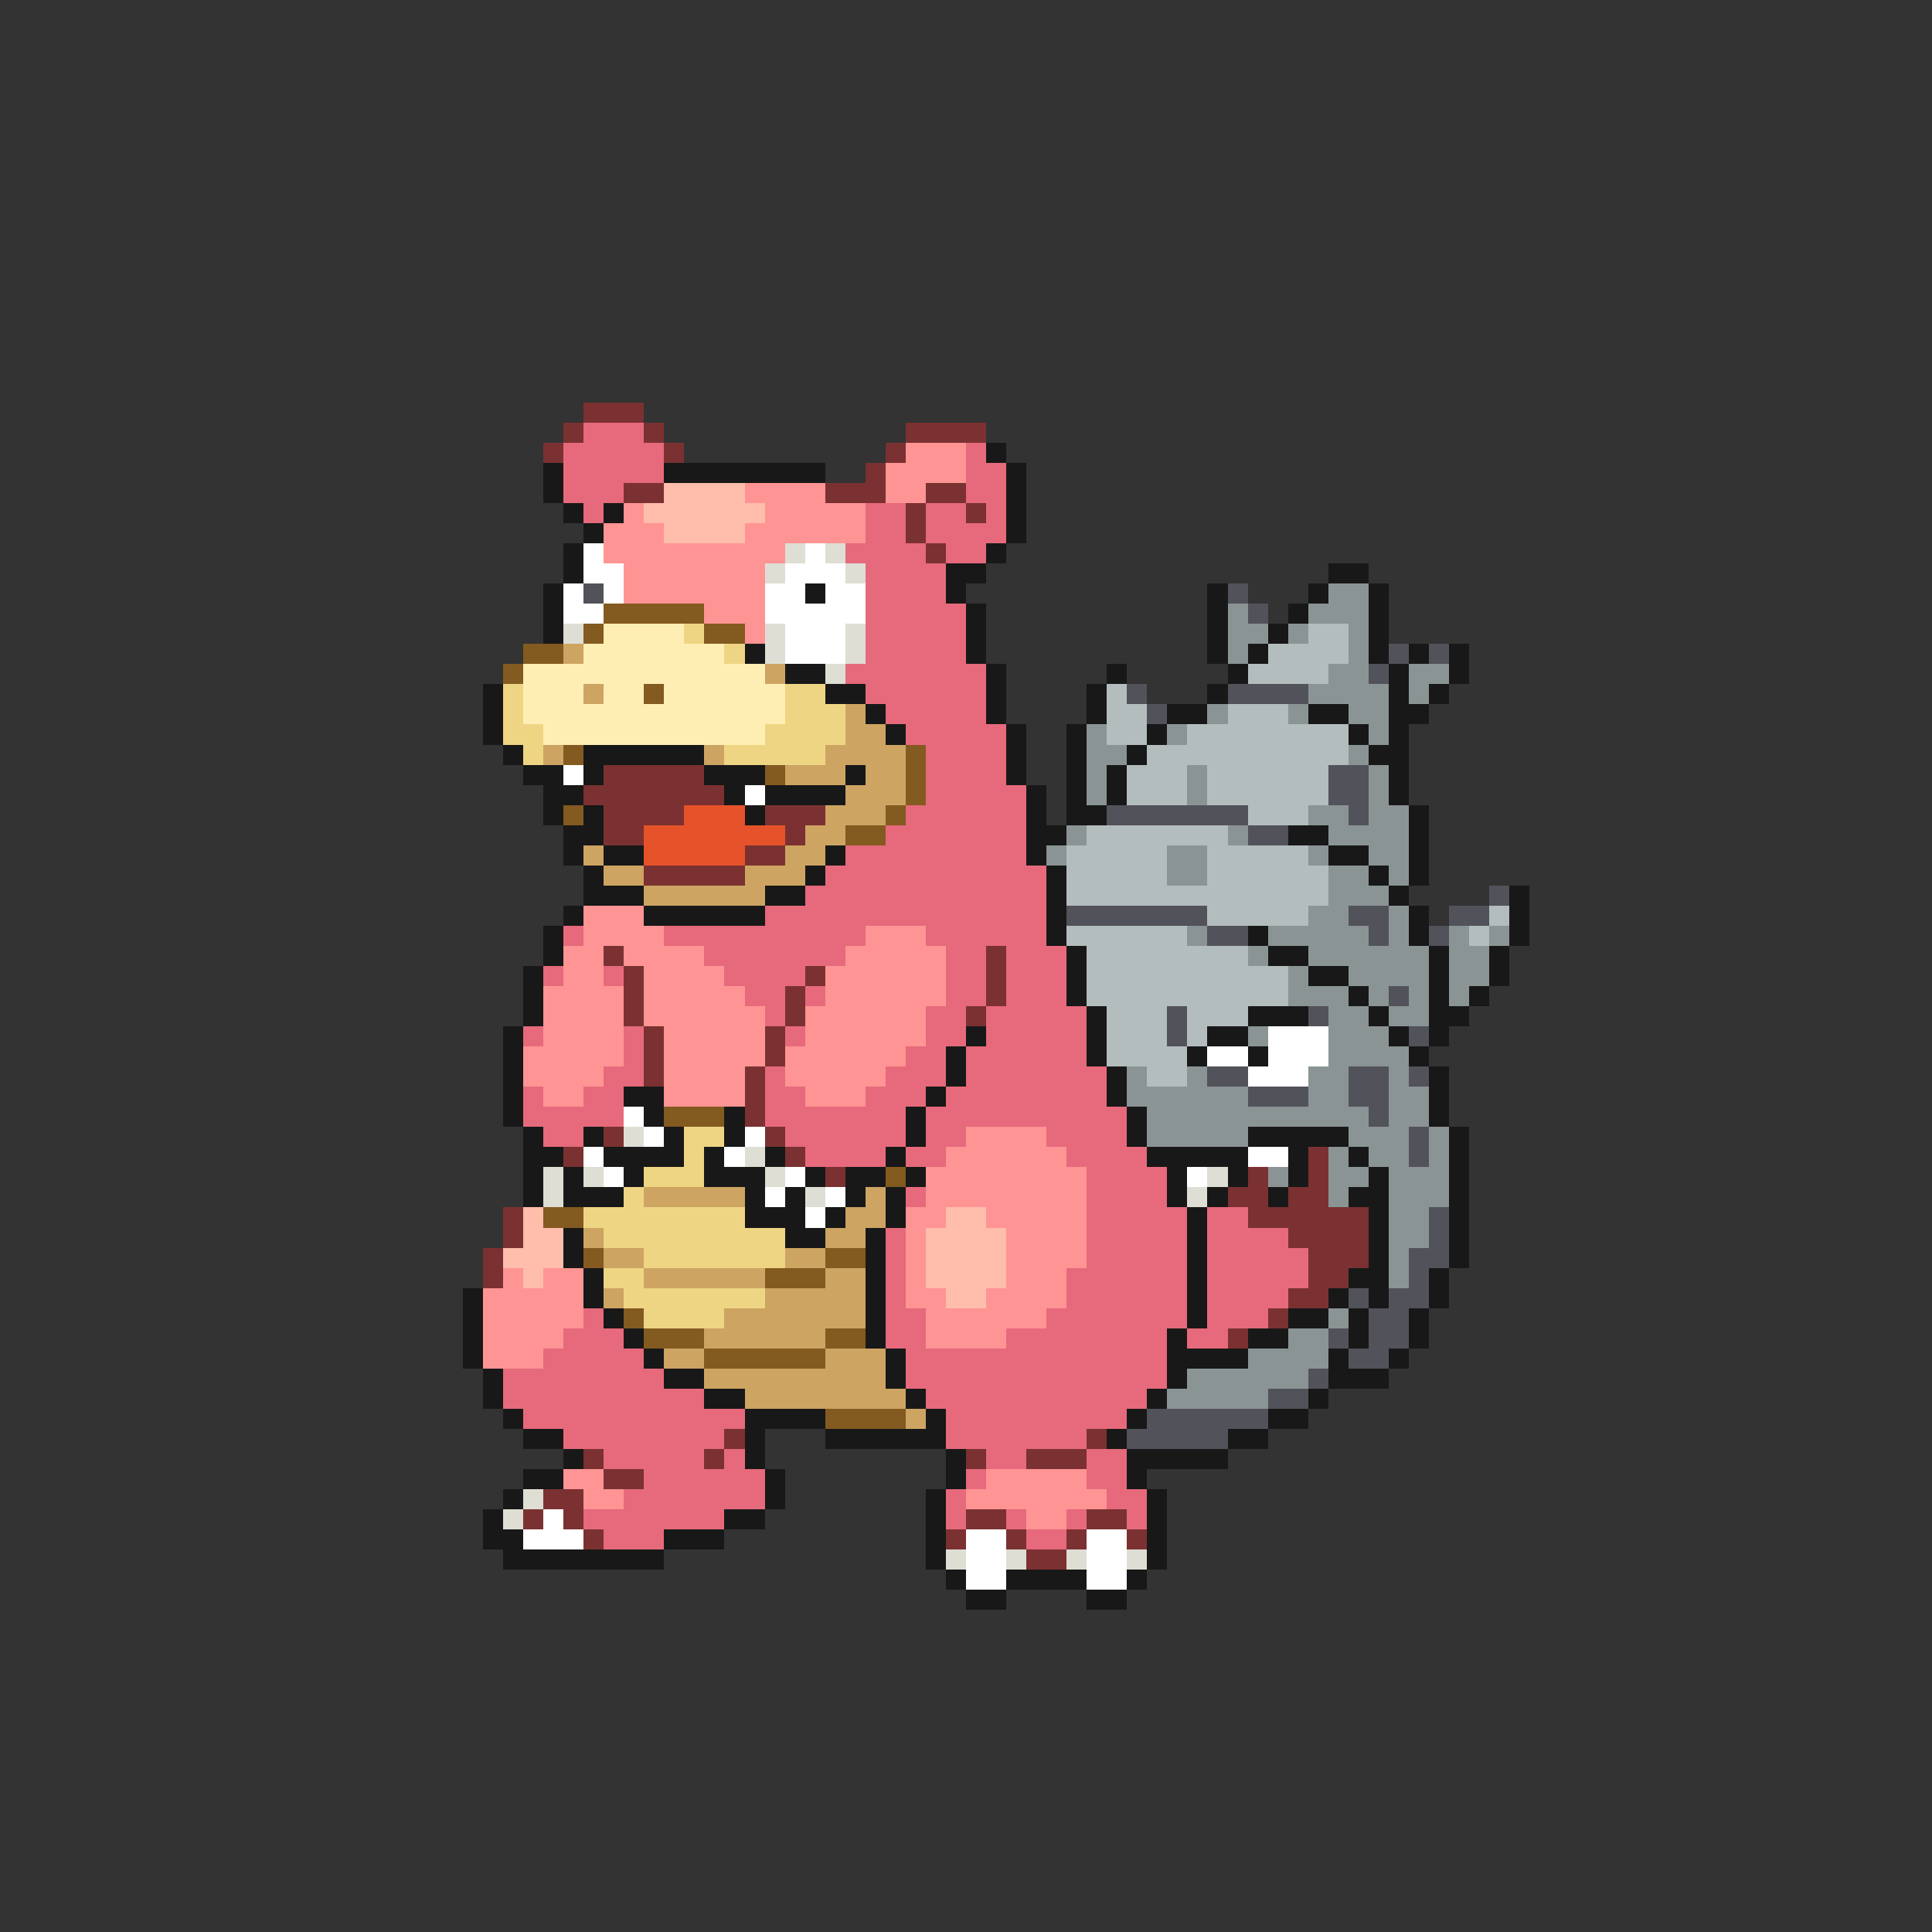 <svg xmlns="http://www.w3.org/2000/svg" viewBox="0 -0.5 96 96" shape-rendering="crispEdges">
<rect x="0" y="-0.5" width="96" height="96" fill="#333333" stroke="none"/>
<path stroke="#7b3131" d="M29 20h3M28 21h1M32 21h1M45 21h4M27 22h1M33 22h1M44 22h1M43 23h1M31 24h2M41 24h3M46 24h2M45 25h1M48 25h1M45 26h1M46 27h1M30 38h5M29 39h7M30 40h4M38 40h3M30 41h2M39 41h1M37 42h2M32 43h5M30 47h1M49 47h1M31 48h1M40 48h1M49 48h1M31 49h1M39 49h1M49 49h1M31 50h1M39 50h1M48 50h1M32 51h1M38 51h1M32 52h1M38 52h1M32 53h1M37 53h1M37 54h1M37 55h1M30 56h1M38 56h1M28 57h1M39 57h1M65 57h1M41 58h1M62 58h1M65 58h1M61 59h2M64 59h2M25 60h1M62 60h6M25 61h1M64 61h4M24 62h1M65 62h3M24 63h1M65 63h2M64 64h2M63 65h1M61 66h1M36 71h1M54 71h1M29 72h1M35 72h1M48 72h1M51 72h3M30 73h2M27 74h2M26 75h1M28 75h1M48 75h2M54 75h2M29 76h1M47 76h1M50 76h1M53 76h1M56 76h1M51 77h2" />
<path stroke="#e66a7b" d="M29 21h3M28 22h5M48 22h1M28 23h5M48 23h2M28 24h3M48 24h2M29 25h1M43 25h2M46 25h2M49 25h1M43 26h2M46 26h4M42 27h4M47 27h2M43 28h4M43 29h4M43 30h5M43 31h5M43 32h5M42 33h7M43 34h6M44 35h5M45 36h5M46 37h4M46 38h4M46 39h5M45 40h6M44 41h7M42 42h9M41 43h11M40 44h12M38 45h14M28 46h1M33 46h10M46 46h6M35 47h7M47 47h2M50 47h3M27 48h1M30 48h1M36 48h4M47 48h2M50 48h3M37 49h2M40 49h1M47 49h2M50 49h3M38 50h1M46 50h2M49 50h5M26 51h1M31 51h1M39 51h1M46 51h2M49 51h5M31 52h1M45 52h2M48 52h6M30 53h2M38 53h1M44 53h3M48 53h7M26 54h1M29 54h2M38 54h2M43 54h3M47 54h8M26 55h5M38 55h7M46 55h10M27 56h2M39 56h6M46 56h2M52 56h4M40 57h4M45 57h2M53 57h4M54 58h4M45 59h1M54 59h4M54 60h5M60 60h2M44 61h1M54 61h5M60 61h4M44 62h1M54 62h5M60 62h5M44 63h1M53 63h6M60 63h5M44 64h1M53 64h6M60 64h4M29 65h1M44 65h2M52 65h7M60 65h3M28 66h3M44 66h2M50 66h8M59 66h2M27 67h5M45 67h13M25 68h8M45 68h13M25 69h10M46 69h11M26 70h11M47 70h9M28 71h8M47 71h7M30 72h5M36 72h1M49 72h2M54 72h2M32 73h6M48 73h1M54 73h2M31 74h7M47 74h1M55 74h2M29 75h7M47 75h1M50 75h1M53 75h1M56 75h1M30 76h3M51 76h2" />
<path stroke="#ff9494" d="M45 22h3M44 23h4M37 24h4M44 24h2M31 25h1M38 25h5M30 26h3M37 26h6M30 27h9M31 28h7M31 29h7M35 30h3M37 31h1M29 45h3M29 46h4M43 46h3M28 47h2M31 47h4M42 47h5M28 48h2M32 48h4M41 48h6M27 49h4M32 49h5M41 49h6M27 50h4M32 50h6M40 50h6M27 51h4M33 51h5M40 51h6M26 52h5M33 52h5M39 52h6M26 53h4M33 53h4M39 53h5M27 54h2M33 54h4M40 54h3M48 56h4M47 57h6M46 58h8M46 59h8M45 60h2M49 60h5M45 61h1M50 61h4M45 62h1M50 62h4M25 63h1M27 63h2M45 63h1M50 63h3M24 64h5M45 64h2M49 64h4M24 65h5M46 65h6M24 66h4M46 66h4M24 67h3M28 73h2M49 73h5M29 74h2M48 74h7M51 75h2" />
<path stroke="#181818" d="M49 22h1M27 23h1M33 23h8M50 23h1M27 24h1M50 24h1M28 25h1M30 25h1M50 25h1M29 26h1M50 26h1M28 27h1M49 27h1M28 28h1M47 28h2M66 28h2M27 29h1M40 29h1M47 29h1M60 29h1M65 29h1M68 29h1M27 30h1M48 30h1M60 30h1M64 30h1M68 30h1M27 31h1M48 31h1M60 31h1M63 31h1M68 31h1M37 32h1M48 32h1M60 32h1M62 32h1M68 32h1M70 32h1M72 32h1M39 33h2M49 33h1M55 33h1M61 33h1M69 33h1M72 33h1M24 34h1M41 34h2M49 34h1M54 34h1M60 34h1M69 34h1M71 34h1M24 35h1M43 35h1M49 35h1M54 35h1M58 35h2M65 35h2M69 35h2M24 36h1M44 36h1M50 36h1M53 36h1M57 36h1M67 36h1M69 36h1M25 37h1M29 37h6M50 37h1M53 37h1M56 37h1M68 37h2M26 38h2M29 38h1M35 38h3M42 38h1M50 38h1M53 38h1M55 38h1M69 38h1M27 39h2M36 39h1M38 39h4M51 39h1M53 39h1M55 39h1M69 39h1M27 40h1M29 40h1M37 40h1M51 40h1M53 40h2M70 40h1M28 41h2M51 41h2M64 41h2M70 41h1M28 42h1M30 42h2M41 42h1M51 42h1M66 42h2M70 42h1M29 43h1M40 43h1M52 43h1M68 43h1M70 43h1M29 44h3M38 44h2M52 44h1M69 44h1M75 44h1M28 45h1M32 45h6M52 45h1M70 45h1M75 45h1M27 46h1M52 46h1M62 46h1M70 46h1M75 46h1M27 47h1M53 47h1M63 47h2M71 47h1M74 47h1M26 48h1M53 48h1M65 48h2M71 48h1M74 48h1M26 49h1M53 49h1M67 49h1M71 49h1M73 49h1M26 50h1M54 50h1M62 50h3M68 50h1M71 50h2M25 51h1M48 51h1M54 51h1M60 51h2M69 51h1M71 51h1M25 52h1M47 52h1M54 52h1M59 52h1M62 52h1M70 52h1M25 53h1M47 53h1M55 53h1M71 53h1M25 54h1M31 54h2M46 54h1M55 54h1M71 54h1M25 55h1M32 55h1M36 55h1M45 55h1M56 55h1M71 55h1M26 56h1M29 56h1M33 56h1M36 56h1M45 56h1M56 56h1M62 56h5M72 56h1M26 57h2M30 57h4M35 57h1M38 57h1M44 57h1M57 57h5M64 57h1M67 57h1M72 57h1M26 58h1M28 58h1M31 58h1M35 58h3M40 58h1M42 58h2M45 58h1M58 58h1M61 58h1M64 58h1M68 58h1M72 58h1M26 59h1M28 59h3M37 59h1M39 59h1M42 59h1M44 59h1M58 59h1M60 59h1M63 59h1M67 59h2M72 59h1M37 60h3M41 60h1M44 60h1M59 60h1M68 60h1M72 60h1M28 61h1M39 61h2M43 61h1M59 61h1M68 61h1M72 61h1M28 62h1M43 62h1M59 62h1M68 62h1M72 62h1M29 63h1M43 63h1M59 63h1M67 63h2M71 63h1M23 64h1M29 64h1M43 64h1M59 64h1M66 64h1M68 64h1M71 64h1M23 65h1M30 65h1M43 65h1M59 65h1M64 65h2M67 65h1M70 65h1M23 66h1M31 66h1M43 66h1M58 66h1M62 66h2M67 66h1M70 66h1M23 67h1M32 67h1M44 67h1M58 67h4M66 67h1M69 67h1M24 68h1M33 68h2M44 68h1M58 68h1M66 68h3M24 69h1M35 69h2M45 69h1M57 69h1M65 69h1M25 70h1M37 70h4M46 70h1M56 70h1M63 70h2M26 71h2M37 71h1M41 71h6M55 71h1M61 71h2M28 72h1M37 72h1M47 72h1M56 72h5M26 73h2M38 73h1M47 73h1M56 73h1M25 74h1M38 74h1M46 74h1M57 74h1M24 75h1M36 75h2M46 75h1M57 75h1M24 76h2M33 76h3M46 76h1M57 76h1M25 77h8M46 77h1M57 77h1M47 78h1M50 78h4M56 78h1M48 79h2M54 79h2" />
<path stroke="#ffbdac" d="M33 24h4M32 25h6M33 26h4M26 60h1M47 60h2M26 61h2M46 61h4M25 62h3M46 62h4M26 63h1M46 63h4M47 64h2" />
<path stroke="#ffffff" d="M29 27h1M40 27h1M29 28h2M39 28h3M28 29h1M30 29h1M38 29h2M41 29h2M28 30h2M38 30h5M39 31h3M39 32h3M28 38h1M37 39h1M63 51h3M60 52h2M63 52h3M62 53h3M31 55h1M32 56h1M37 56h1M29 57h1M36 57h1M62 57h2M30 58h1M39 58h1M59 58h1M38 59h1M41 59h1M40 60h1M27 75h1M26 76h3M48 76h2M54 76h2M48 77h2M54 77h2M48 78h2M54 78h2" />
<path stroke="#deded5" d="M39 27h1M41 27h1M38 28h1M42 28h1M28 31h1M38 31h1M42 31h1M38 32h1M42 32h1M41 33h1M31 56h1M37 57h1M27 58h1M29 58h1M38 58h1M60 58h1M27 59h1M40 59h1M59 59h1M26 74h1M25 75h1M47 77h1M50 77h1M53 77h1M56 77h1" />
<path stroke="#52525a" d="M29 29h1M61 29h1M62 30h1M69 32h1M71 32h1M68 33h1M56 34h1M61 34h4M57 35h1M66 38h2M66 39h2M55 40h7M67 40h1M62 41h2M74 44h1M53 45h7M67 45h2M72 45h2M60 46h2M68 46h1M71 46h1M69 49h1M58 50h1M65 50h1M58 51h1M70 51h1M60 53h2M67 53h2M70 53h1M62 54h3M67 54h2M68 55h1M70 56h1M70 57h1M71 60h1M71 61h1M70 62h2M70 63h1M67 64h1M69 64h2M68 65h2M66 66h1M68 66h2M67 67h2M65 68h1M63 69h2M57 70h6M56 71h5" />
<path stroke="#8b9494" d="M66 29h2M61 30h1M65 30h3M61 31h2M64 31h1M67 31h1M61 32h1M67 32h1M66 33h2M70 33h2M65 34h4M70 34h1M60 35h1M64 35h1M67 35h2M54 36h1M58 36h1M68 36h1M54 37h2M67 37h1M54 38h1M59 38h1M68 38h1M54 39h1M59 39h1M68 39h1M65 40h2M68 40h2M53 41h1M61 41h1M66 41h4M52 42h1M58 42h2M65 42h1M68 42h2M58 43h2M66 43h2M69 43h1M66 44h3M65 45h2M69 45h1M59 46h1M63 46h5M69 46h1M72 46h1M74 46h1M62 47h1M65 47h6M72 47h2M64 48h1M67 48h4M72 48h2M64 49h3M68 49h1M70 49h1M72 49h1M66 50h2M69 50h2M62 51h1M66 51h3M66 52h4M56 53h1M59 53h1M65 53h2M69 53h1M56 54h6M65 54h2M69 54h2M57 55h11M69 55h2M57 56h5M67 56h3M71 56h1M66 57h1M68 57h2M71 57h1M63 58h1M66 58h2M69 58h3M66 59h1M69 59h3M69 60h2M69 61h2M69 62h1M69 63h1M66 65h1M64 66h2M62 67h4M59 68h6M58 69h5" />
<path stroke="#835a20" d="M30 30h5M29 31h1M35 31h2M26 32h2M25 33h1M32 34h1M28 37h1M45 37h1M38 38h1M45 38h1M45 39h1M28 40h1M44 40h1M42 41h2M33 55h3M44 58h1M27 60h2M29 62h1M41 62h2M38 63h3M31 65h1M32 66h3M41 66h2M35 67h6M41 70h4" />
<path stroke="#ffeeb4" d="M30 31h4M29 32h7M26 33h12M26 34h3M30 34h2M33 34h6M26 35h13M27 36h11" />
<path stroke="#eed583" d="M34 31h1M36 32h1M25 34h1M39 34h2M25 35h1M39 35h3M25 36h2M38 36h4M26 37h1M36 37h5M34 56h2M34 57h1M32 58h3M31 59h1M29 60h8M30 61h9M32 62h7M30 63h2M31 64h7M32 65h4" />
<path stroke="#b4bdbd" d="M65 31h2M63 32h4M62 33h4M55 34h1M55 35h2M61 35h3M55 36h2M59 36h8M57 37h10M56 38h3M60 38h6M56 39h3M60 39h6M62 40h3M54 41h7M53 42h5M60 42h5M53 43h5M60 43h6M53 44h13M60 45h5M74 45h1M53 46h6M73 46h1M54 47h8M54 48h10M54 49h10M55 50h3M59 50h3M55 51h3M59 51h1M55 52h4M57 53h2" />
<path stroke="#cda462" d="M28 32h1M38 33h1M29 34h1M42 35h1M42 36h2M27 37h1M35 37h1M41 37h4M39 38h3M43 38h2M42 39h3M41 40h3M40 41h2M29 42h1M39 42h2M30 43h2M37 43h3M32 44h6M32 59h5M43 59h1M42 60h2M29 61h1M41 61h2M30 62h2M39 62h2M32 63h6M41 63h2M30 64h1M38 64h5M36 65h7M35 66h6M33 67h2M41 67h3M35 68h9M37 69h8M45 70h1" />
<path stroke="#e65229" d="M34 40h3M32 41h7M32 42h5" />
</svg>